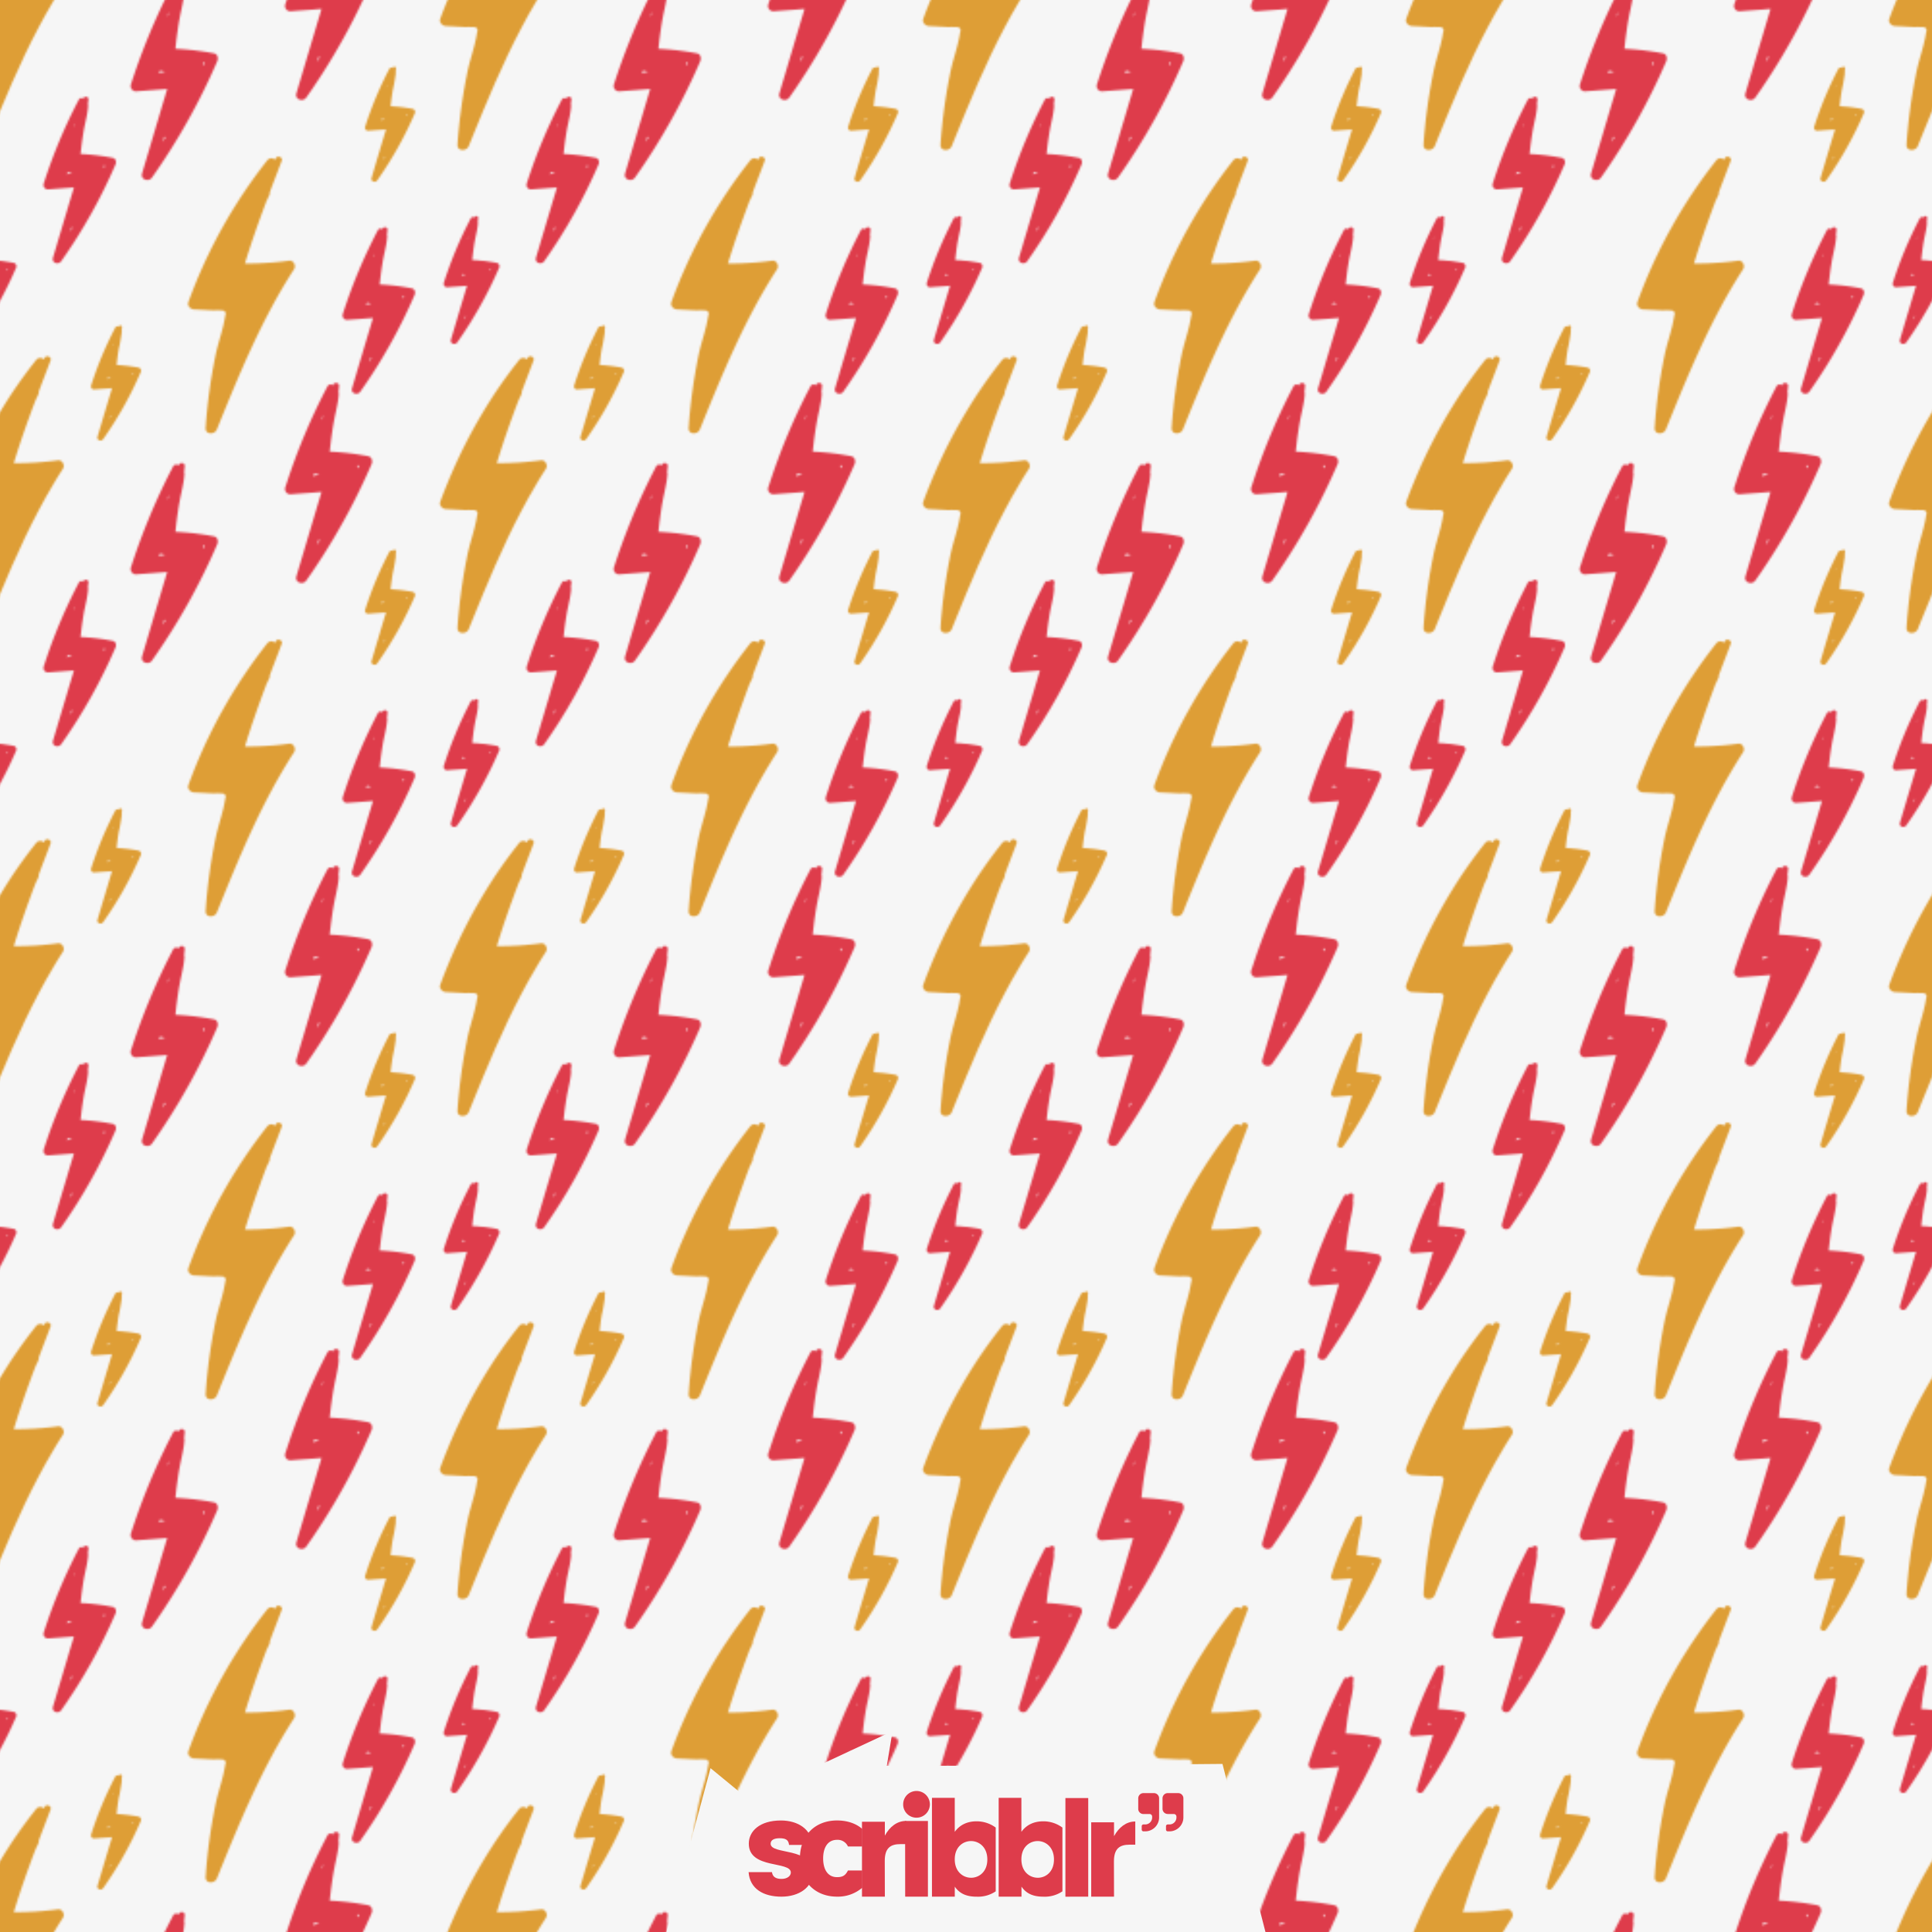 <svg id="Layer_1" data-name="Layer 1" xmlns="http://www.w3.org/2000/svg" xmlns:xlink="http://www.w3.org/1999/xlink" viewBox="0 0 1000 1000"><defs><style>.cls-1{fill:none;}.cls-2{fill:#f6f6f6;}.cls-3{fill:#de9e36;}.cls-4{fill:#de3c4b;}.cls-5{fill:url(#Nueva_muestra_de_motivo_21);}</style><pattern id="Nueva_muestra_de_motivo_21" data-name="Nueva muestra de motivo 21" width="250" height="250" patternUnits="userSpaceOnUse" viewBox="0 0 250 250"><rect class="cls-1" width="250" height="250"/><path class="cls-2" d="M166.22,217.48l.05-.17a1.57,1.57,0,0,1,.73-.9c.1-.58.2-1.16.32-1.74-.4.94-.77,1.89-1.16,2.83Z"/><path class="cls-2" d="M162,246.41l3.39-.69-2.65-.61C162.49,245.55,162.24,246,162,246.41Z"/><path class="cls-2" d="M184.88,241.74a5.62,5.62,0,0,1,.32.74c.22-.48.44-1,.65-1.43l-.93-.14A2.72,2.72,0,0,1,184.88,241.74Z"/><path class="cls-2" d="M36.29,119.86c.44-.7.86-1.4,1.29-2.11a2.71,2.71,0,0,1-.65-.05Z"/><path class="cls-2" d="M56.6,216.67l.89-1.45a1.88,1.88,0,0,1-.45,0Z"/><path class="cls-2" d="M53.62,86.31a4.7,4.7,0,0,1,.27.61l.54-1.19-.78-.11A2.27,2.27,0,0,1,53.62,86.31Z"/><path class="cls-2" d="M34.56,90.2l2.82-.58-2.2-.51C35,89.48,34.78,89.84,34.56,90.2Z"/><path class="cls-2" d="M3.53,139.66a3.63,3.63,0,0,1,.21.47l.42-.91-.6-.09A1.74,1.74,0,0,1,3.53,139.66Z"/><path class="cls-2" d="M38.09,66.11l0-.14a1.31,1.31,0,0,1,.61-.75c.09-.48.17-1,.27-1.45-.33.78-.64,1.57-1,2.36Z"/><path class="cls-2" d="M238.9,142.65l2.17-.44-1.69-.39C239.22,142.1,239.06,142.38,238.9,142.65Z"/><path class="cls-2" d="M241.6,124.15l0-.11a1,1,0,0,1,.47-.58c.07-.37.13-.74.2-1.11-.25.6-.49,1.21-.74,1.81Z"/><path class="cls-2" d="M240.22,165.43c.34-.54.66-1.08,1-1.62a2.09,2.09,0,0,1-.5,0Z"/><path class="cls-2" d="M86.41,8.74a1.57,1.57,0,0,1,.73-.9c.1-.58.2-1.16.32-1.74-.4.94-.77,1.89-1.16,2.83l.06,0Z"/><path class="cls-2" d="M105.33,33.9c.22-.48.44-1,.65-1.43l-.93-.14a2.71,2.71,0,0,1,0,.83A5.61,5.61,0,0,1,105.33,33.9Z"/><path class="cls-2" d="M164.06,32c.52-.84,1-1.69,1.55-2.53a3.26,3.26,0,0,1-.78-.06Z"/><path class="cls-2" d="M84.19,73.47c.52-.84,1-1.69,1.55-2.53a3.26,3.26,0,0,1-.78-.06Z"/><path class="cls-2" d="M82.86,36.54c-.24.44-.49.87-.74,1.3l3.39-.69Z"/><path class="cls-2" d="M198.44,82.74l.89-1.45a1.88,1.88,0,0,1-.45,0Z"/><path class="cls-2" d="M197.25,62.25l2-.4-1.52-.35C197.53,61.75,197.39,62,197.25,62.25Z"/><path class="cls-2" d="M208.43,153.84a4.69,4.69,0,0,1,.27.61l.54-1.19-.78-.11A2.26,2.26,0,0,1,208.43,153.84Z"/><path class="cls-2" d="M192.9,133.65l0-.14a1.31,1.31,0,0,1,.61-.75c.09-.48.17-1,.26-1.45-.33.78-.64,1.57-1,2.36Z"/><path class="cls-2" d="M210.41,59.56a3.24,3.24,0,0,1,.19.42l.38-.82-.54-.08A1.56,1.56,0,0,1,210.41,59.56Z"/><path class="cls-2" d="M199.68,45.61l0-.1a.9.9,0,0,1,.42-.52c.06-.33.12-.67.18-1-.23.54-.44,1.09-.67,1.63Z"/><path class="cls-2" d="M189.37,157.74l2.82-.58-2.2-.51C189.79,157,189.58,157.38,189.37,157.74Z"/><path class="cls-2" d="M250,213.31A270.82,270.82,0,0,0,231.65,250H187.92c1.5-3.2,3-6.42,4.38-9.67.66-1.52.29-3.75-1.68-4.13a138.41,138.41,0,0,0-19.94-2.37c.51-5,1.15-9.91,2-14.83s2.34-10,2.66-15a1.94,1.94,0,0,0-.17-.94c.13-1.08.25-2.16.34-3.24.16-1.81-2.7-2.14-3.13-.42l-.06.22a1.74,1.74,0,0,0-2.84.44,318.94,318.94,0,0,0-21.08,50H94.9a43.9,43.9,0,0,0,.57-4.6,1.94,1.94,0,0,0-.17-.94c.13-1.08.25-2.16.34-3.24.16-1.81-2.7-2.14-3.13-.42l-.06.22a1.74,1.74,0,0,0-2.84.44c-1.5,2.82-2.94,5.67-4.34,8.54H28c1.49-2.48,3-4.94,4.58-7.37,1.1-1.69-.31-4.67-2.51-4.37a168,168,0,0,1-22.94,1.49c3.29-10.94,7.12-21.62,11.11-32.26.5-1.05,1-2.09,1.5-3.15a2.93,2.93,0,0,0,.28-1.58c2-5.39,4.11-10.79,6.15-16.21.68-1.8-2.19-3-3.08-1.3l-.43.81a2.67,2.67,0,0,0-3.89.14A245.37,245.37,0,0,0,0,213.31V155.76q4.5-8.31,8.27-17a1.82,1.82,0,0,0-1.07-2.64c-2.39-.46-4.79-.81-7.2-1.08V57.57C8.21,37.82,17,18.33,28,0H85.27A333.49,333.49,0,0,0,67.73,43.82a2.74,2.74,0,0,0,2.63,3.45c5.4-.38,10.8-.8,16.21-1.21q-6.54,21.84-13,43.7c-1,3.21,3.37,4.64,5.12,2.16a332.34,332.34,0,0,0,33.77-60.17c.66-1.52.29-3.75-1.68-4.13A138.41,138.41,0,0,0,90.8,25.25c.51-5,1.15-9.91,2-14.83C93.41,6.95,94.3,3.49,94.9,0h53.51c-.26.8-.54,1.6-.8,2.4a2.74,2.74,0,0,0,2.63,3.45c5.4-.38,10.8-.8,16.21-1.21q-6.54,21.84-13,43.7c-1,3.21,3.37,4.64,5.12,2.16A332.3,332.3,0,0,0,187.92,0h43.73q-2,4.83-3.78,9.72c-.71,1.92,1.1,3.69,2.88,3.78l9.78.5c.8,0,5.26-.18,5.87.3,1.33,1,.62,1.85.42,3.18-1,6.51-3.49,13-4.84,19.53a281.42,281.42,0,0,0-5.18,37.79c-.25,3.63,4.7,3.66,5.85.79q3.64-9,7.36-18V135c-1.84-.2-3.69-.36-5.55-.44.32-3.17.74-6.34,1.28-9.48s1.49-6.37,1.7-9.6a1.24,1.24,0,0,0-.11-.6c.08-.69.16-1.38.22-2.07.1-1.16-1.73-1.37-2-.27l0,.14a1.11,1.11,0,0,0-1.82.28,205.77,205.77,0,0,0-14,33.48,1.75,1.75,0,0,0,1.68,2.2c3.45-.25,6.91-.51,10.36-.77q-4.18,14-8.33,27.94c-.61,2.05,2.15,3,3.28,1.38A212.52,212.52,0,0,0,250,155.76ZM59.8,85.13c.55-1.26.24-3.12-1.4-3.44a115.25,115.25,0,0,0-16.6-2c.42-4.13,1-8.25,1.67-12.34s1.95-8.29,2.22-12.51a1.61,1.61,0,0,0-.14-.78c.11-.9.21-1.79.29-2.7.13-1.51-2.25-1.78-2.61-.35l0,.18a1.45,1.45,0,0,0-2.36.37,267.94,267.94,0,0,0-18.21,43.6,2.28,2.28,0,0,0,2.19,2.87c4.5-.32,9-.67,13.49-1q-5.45,18.19-10.85,36.38c-.79,2.67,2.81,3.87,4.27,1.8A276.68,276.68,0,0,0,59.8,85.13ZM71.88,190.3a79.61,79.61,0,0,0-11.47-1.37c.29-2.86.66-5.7,1.15-8.53a81.76,81.76,0,0,0,1.53-8.64,1.12,1.12,0,0,0-.1-.54c.07-.62.14-1.24.2-1.87.09-1-1.55-1.23-1.8-.24l0,.13a1,1,0,0,0-1.63.26,185.11,185.11,0,0,0-12.58,30.12,1.58,1.58,0,0,0,1.51,2c3.11-.22,6.21-.46,9.32-.69q-3.76,12.56-7.5,25.14c-.55,1.84,1.94,2.67,2.95,1.24a191.18,191.18,0,0,0,19.42-34.61A1.64,1.64,0,0,0,71.88,190.3Zm77.88-55.39a168,168,0,0,1-22.94,1.49c3.29-10.94,7.12-21.62,11.11-32.26.5-1.05,1-2.09,1.5-3.15a2.93,2.93,0,0,0,.28-1.58c2-5.39,4.11-10.79,6.14-16.21.68-1.8-2.19-3-3.08-1.3l-.43.81a2.67,2.67,0,0,0-3.89.14,262.61,262.61,0,0,0-40.94,73.52c-.71,1.92,1.1,3.69,2.88,3.78l9.78.5c.8,0,5.26-.18,5.87.3,1.33,1,.62,1.85.42,3.18-1,6.51-3.49,13-4.84,19.53a281.37,281.37,0,0,0-5.18,37.79c-.25,3.63,4.7,3.66,5.85.79,11.51-28.49,23.22-57.07,40-83C153.36,137.6,152,134.62,149.75,134.92Zm63.45,14.31a115.25,115.25,0,0,0-16.6-2c.42-4.13,1-8.25,1.67-12.34s1.94-8.29,2.22-12.51a1.62,1.62,0,0,0-.14-.78c.11-.9.21-1.79.29-2.7.13-1.51-2.25-1.78-2.61-.35l0,.18a1.45,1.45,0,0,0-2.36.37,268,268,0,0,0-18.22,43.6,2.28,2.28,0,0,0,2.19,2.87c4.5-.32,9-.67,13.49-1q-5.45,18.19-10.85,36.38c-.79,2.67,2.81,3.87,4.27,1.8a276.7,276.7,0,0,0,28.11-50.09C215.15,151.41,214.84,149.55,213.2,149.23Zm.51-92.86A79.59,79.59,0,0,0,202.24,55c.29-2.86.66-5.7,1.15-8.53a81.81,81.81,0,0,0,1.53-8.64,1.12,1.12,0,0,0-.1-.54c.07-.62.14-1.24.2-1.87.09-1-1.55-1.23-1.8-.24l0,.13a1,1,0,0,0-1.63.26A185.12,185.12,0,0,0,189,65.69a1.58,1.58,0,0,0,1.51,2c3.11-.22,6.21-.46,9.32-.69q-3.76,12.56-7.5,25.14c-.55,1.84,1.94,2.67,2.95,1.24a191.17,191.17,0,0,0,19.42-34.61A1.64,1.64,0,0,0,213.71,56.37Z"/><path class="cls-2" d="M68.58,193.49a3.24,3.24,0,0,1,.18.42l.38-.82L68.6,193A1.56,1.56,0,0,1,68.58,193.49Z"/><path class="cls-2" d="M191.09,187.4c.44-.7.86-1.4,1.29-2.11a2.71,2.71,0,0,1-.65-.05Z"/><path class="cls-2" d="M57.85,179.54l0-.1a.9.9,0,0,1,.42-.52c.06-.33.12-.67.18-1-.23.54-.44,1.09-.67,1.63Z"/><path class="cls-2" d="M55.41,196.18l2-.4-1.52-.35Z"/><path class="cls-3" d="M0,0V57.57C8.21,37.82,17,18.33,28,0Z"/><path class="cls-3" d="M30.11,238.25a168,168,0,0,1-22.94,1.49c3.29-10.94,7.12-21.62,11.11-32.26.5-1.05,1-2.09,1.5-3.15a2.93,2.93,0,0,0,.28-1.58c2-5.39,4.11-10.79,6.15-16.21.68-1.8-2.19-3-3.08-1.3l-.43.81a2.67,2.67,0,0,0-3.89.14A245.37,245.37,0,0,0,0,213.31V250H28c1.49-2.48,3-4.94,4.58-7.37C33.72,240.93,32.31,238,30.11,238.25Z"/><path class="cls-3" d="M149.75,134.92a168,168,0,0,1-22.94,1.49c3.29-10.94,7.12-21.62,11.11-32.26.5-1.05,1-2.09,1.5-3.15a2.93,2.93,0,0,0,.28-1.58c2-5.39,4.11-10.79,6.14-16.21.68-1.8-2.19-3-3.08-1.3l-.43.81a2.67,2.67,0,0,0-3.89.14,262.61,262.61,0,0,0-40.94,73.52c-.71,1.92,1.1,3.69,2.88,3.78l9.78.5c.8,0,5.26-.18,5.87.3,1.33,1,.62,1.85.42,3.18-1,6.51-3.49,13-4.84,19.53a281.37,281.37,0,0,0-5.18,37.79c-.25,3.63,4.7,3.66,5.85.79,11.51-28.49,23.22-57.07,40-83C153.36,137.6,152,134.62,149.75,134.92Z"/><path class="cls-3" d="M230.75,13.5l9.78.5c.8,0,5.26-.18,5.87.3,1.33,1,.62,1.85.42,3.18-1,6.51-3.49,13-4.84,19.53a281.42,281.42,0,0,0-5.18,37.79c-.25,3.63,4.7,3.66,5.85.79q3.64-9,7.36-18V0H231.65q-2,4.83-3.78,9.72C227.16,11.64,229,13.41,230.75,13.5Z"/><path class="cls-3" d="M250,213.31A270.82,270.82,0,0,0,231.65,250H250Z"/><path class="cls-4" d="M67.73,43.82A333.49,333.49,0,0,1,85.27,0H94.9c-.6,3.49-1.49,6.95-2.09,10.43-.85,4.92-1.5,9.86-2,14.83a138.41,138.41,0,0,1,19.94,2.37c2,.38,2.34,2.61,1.68,4.13A332.34,332.34,0,0,1,78.66,91.93c-1.75,2.48-6.08,1-5.12-2.16q6.49-21.86,13-43.7c-5.4.41-10.8.82-16.21,1.21A2.74,2.74,0,0,1,67.73,43.82Zm18,27.12a3.26,3.26,0,0,1-.78-.06l-.77,2.59C84.71,72.63,85.22,71.78,85.74,70.94ZM105,33.17a5.61,5.61,0,0,1,.32.74c.22-.48.44-1,.65-1.43l-.93-.14A2.71,2.71,0,0,1,105,33.17ZM86.29,8.93l.06,0,.05-.17a1.57,1.57,0,0,1,.73-.9c.1-.58.2-1.16.32-1.74C87.06,7,86.68,8,86.29,8.93ZM82.12,37.84l3.39-.69-2.65-.61C82.62,37,82.37,37.41,82.12,37.84Z"/><path class="cls-4" d="M95.3,244.46c.13-1.08.25-2.16.34-3.24.16-1.81-2.7-2.14-3.13-.42l-.06.22a1.74,1.74,0,0,0-2.84.44c-1.5,2.82-2.94,5.67-4.34,8.54H94.9a43.9,43.9,0,0,0,.57-4.6A1.94,1.94,0,0,0,95.3,244.46Z"/><path class="cls-4" d="M59.8,85.13a276.68,276.68,0,0,1-28.11,50.09c-1.46,2.07-5.06.87-4.27-1.8q5.4-18.2,10.85-36.38c-4.5.34-9,.69-13.49,1a2.28,2.28,0,0,1-2.19-2.87A267.94,267.94,0,0,1,40.8,51.58a1.45,1.45,0,0,1,2.36-.37l0-.18c.36-1.43,2.74-1.15,2.61.35-.08.91-.18,1.8-.29,2.7a1.61,1.61,0,0,1,.14.78c-.27,4.22-1.49,8.35-2.22,12.51s-1.25,8.21-1.67,12.34a115.25,115.25,0,0,1,16.6,2C60,82,60.34,83.87,59.8,85.13ZM37.58,117.76a2.71,2.71,0,0,1-.65-.05l-.64,2.16C36.72,119.16,37.15,118.46,37.58,117.76Zm-.19-28.13-2.2-.51c-.2.36-.41.73-.62,1.08ZM39,63.77c-.33.78-.64,1.57-1,2.36l0,0,0-.14a1.31,1.31,0,0,1,.61-.75C38.83,64.74,38.91,64.25,39,63.77Zm15.42,22-.78-.11a2.27,2.27,0,0,1,0,.69,4.7,4.7,0,0,1,.27.61Z"/><path class="cls-4" d="M214.6,152.67a276.7,276.7,0,0,1-28.11,50.09c-1.46,2.07-5.06.87-4.27-1.8q5.4-18.2,10.85-36.38c-4.5.34-9,.69-13.49,1a2.28,2.28,0,0,1-2.19-2.87,268,268,0,0,1,18.22-43.6,1.45,1.45,0,0,1,2.36-.37l0-.18c.36-1.43,2.74-1.15,2.61.35-.08.91-.18,1.8-.29,2.7a1.62,1.62,0,0,1,.14.78c-.27,4.22-1.49,8.35-2.22,12.51s-1.25,8.21-1.67,12.34a115.25,115.25,0,0,1,16.6,2C214.84,149.55,215.15,151.41,214.6,152.67Zm-22.22,32.62a2.71,2.71,0,0,1-.65-.05l-.64,2.16C191.53,186.7,192,186,192.39,185.29Zm-.19-28.13-2.2-.51c-.2.36-.41.73-.62,1.08Zm1.62-25.85c-.33.78-.64,1.57-1,2.36l0,0,0-.14a1.31,1.31,0,0,1,.61-.75C193.64,132.27,193.72,131.79,193.81,131.31Zm15.42,22-.78-.11a2.26,2.26,0,0,1,0,.69,4.69,4.69,0,0,1,.27.61Z"/><path class="cls-3" d="M214.68,58.75a191.17,191.17,0,0,1-19.42,34.61c-1,1.43-3.5.6-2.95-1.24Q196,79.54,199.81,67c-3.11.23-6.21.47-9.32.69a1.58,1.58,0,0,1-1.51-2,185.12,185.12,0,0,1,12.58-30.12,1,1,0,0,1,1.63-.26l0-.13c.25-1,1.89-.8,1.8.24-.05.63-.12,1.25-.2,1.87a1.12,1.12,0,0,1,.1.54,81.81,81.81,0,0,1-1.53,8.64c-.49,2.83-.86,5.67-1.15,8.53a79.59,79.59,0,0,1,11.47,1.37A1.64,1.64,0,0,1,214.68,58.75ZM199.33,81.29a1.88,1.88,0,0,1-.45,0l-.44,1.49Zm-.13-19.44-1.52-.35c-.14.25-.28.5-.43.75ZM200.32,44c-.23.54-.44,1.09-.67,1.63h0l0-.1a.9.9,0,0,1,.42-.52C200.19,44.66,200.25,44.32,200.32,44ZM211,59.16l-.54-.08a1.56,1.56,0,0,1,0,.48,3.24,3.24,0,0,1,.19.42Z"/><path class="cls-3" d="M72.84,192.68a191.18,191.18,0,0,1-19.42,34.61c-1,1.43-3.5.6-2.95-1.24q3.73-12.57,7.5-25.14c-3.11.23-6.21.47-9.32.69a1.58,1.58,0,0,1-1.51-2A185.11,185.11,0,0,1,59.72,169.5a1,1,0,0,1,1.63-.26l0-.13c.25-1,1.89-.8,1.8.24-.05.63-.12,1.25-.2,1.87a1.12,1.12,0,0,1,.1.54,81.76,81.76,0,0,1-1.53,8.64c-.49,2.83-.86,5.67-1.15,8.53a79.61,79.61,0,0,1,11.47,1.37A1.64,1.64,0,0,1,72.84,192.68ZM57.49,215.22a1.88,1.88,0,0,1-.45,0l-.44,1.49Zm-.13-19.44-1.52-.35-.43.75Zm1.12-17.86c-.23.54-.44,1.09-.67,1.63h0l0-.1a.9.9,0,0,1,.42-.52C58.36,178.59,58.41,178.25,58.48,177.92Zm10.66,15.17L68.6,193a1.56,1.56,0,0,1,0,.48,3.24,3.24,0,0,1,.18.42Z"/><path class="cls-4" d="M147.61,2.4c.26-.8.54-1.6.8-2.4h39.51a332.3,332.3,0,0,1-29.39,50.5c-1.75,2.48-6.08,1-5.12-2.16q6.49-21.86,13-43.7c-5.4.41-10.8.82-16.21,1.21A2.74,2.74,0,0,1,147.61,2.4Zm18,27.12a3.26,3.26,0,0,1-.78-.06L164.06,32C164.59,31.2,165.1,30.36,165.61,29.51Z"/><path class="cls-4" d="M192.3,240.33c-1.4,3.25-2.88,6.47-4.38,9.67H148.41a318.94,318.94,0,0,1,21.08-50,1.74,1.74,0,0,1,2.84-.44l.06-.22c.44-1.72,3.29-1.38,3.13.42-.09,1.09-.22,2.17-.34,3.24a1.94,1.94,0,0,1,.17.94c-.33,5.06-1.79,10-2.66,15s-1.5,9.86-2,14.83a138.41,138.41,0,0,1,19.94,2.37C192.59,236.58,193,238.81,192.3,240.33Zm-26.92,5.39-2.65-.61c-.24.44-.49.87-.74,1.3Zm1.95-31.05c-.4.94-.77,1.89-1.16,2.83l.06,0,.05-.17a1.57,1.57,0,0,1,.73-.9C167.11,215.83,167.21,215.25,167.33,214.67ZM185.85,241l-.93-.14a2.72,2.72,0,0,1,0,.83,5.62,5.62,0,0,1,.32.74C185.42,242,185.64,241.52,185.85,241Z"/><path class="cls-4" d="M8.27,138.76q-3.75,8.7-8.27,17V135c2.41.26,4.81.62,7.2,1.08A1.82,1.82,0,0,1,8.27,138.76Zm-4.12.46-.6-.09a1.74,1.74,0,0,1,0,.53,3.63,3.63,0,0,1,.21.47Z"/><path class="cls-4" d="M244.45,134.6c1.86.08,3.71.24,5.55.44v20.72a212.52,212.52,0,0,1-13.32,21.47c-1.12,1.59-3.89.67-3.28-1.38q4.15-14,8.33-27.94c-3.45.26-6.91.53-10.36.77a1.75,1.75,0,0,1-1.68-2.2,205.77,205.77,0,0,1,14-33.48,1.11,1.11,0,0,1,1.82-.28l0-.14c.28-1.1,2.1-.89,2,.27-.06.7-.14,1.38-.22,2.07a1.24,1.24,0,0,1,.11.6c-.21,3.24-1.15,6.41-1.7,9.6S244.77,131.43,244.45,134.6Zm-3.24,29.21a2.09,2.09,0,0,1-.5,0l-.49,1.66C240.56,164.89,240.88,164.35,241.21,163.81Zm-.15-21.6-1.69-.39c-.16.28-.31.56-.48.83Zm1.25-19.85c-.25.6-.49,1.21-.74,1.81h0l0-.11a1,1,0,0,1,.47-.58C242.17,123.1,242.24,122.73,242.31,122.36Z"/></pattern></defs><title>covers</title><rect class="cls-5" width="1000" height="1000"/><polygon class="cls-2" points="655 1000 345 1000 367.78 915.2 387 931 462 896 459 914 528.72 913.87 563 868 560.01 913.61 583.01 913.41 582 934 609.01 913.2 632.75 913 655 1000"/><path class="cls-4" d="M404.2,942.28c9,0,15.88,4.7,16.3,12.64H408.41c-.28-2.76-1.93-3.45-4.9-3.45s-4.63,1-4.63,2.83c0,5.94,21.75,1.45,21.75,15.19,0,7.32-7,12.22-16.16,12.22s-16.37-3.94-17-12.71h12.09c.35,2.62,2.21,3.52,5,3.52s4.77-1.45,4.77-3.31c0-6.08-21.75-1.59-21.75-14.92C387.56,947.87,393.15,942.28,404.2,942.28Z"/><path class="cls-4" d="M433.24,952.29a5.82,5.82,0,0,1,5.66,3.45h7.41v-9.09c-3.33-2.89-7.85-4.38-13.08-4.38-11.12,0-19.2,7.53-19.2,19.68s8.08,19.75,19.2,19.75a19.37,19.37,0,0,0,13.08-4.63v-8.91H438.9c-1.31,2.56-2.69,3.45-5.66,3.45-4.83,0-7.18-4.07-7.18-9.67S428.4,952.29,433.24,952.29Z"/><path class="cls-4" d="M458,981.71H446.16V942.93H458v7.18c2.49-4.56,6.28-7.6,11-7.6v12h-2.9c-5.18,0-8.15,2-8.15,8.7Z"/><path class="cls-4" d="M467.48,933.92a6.91,6.91,0,1,1,6.91,6.91A6.85,6.85,0,0,1,467.48,933.92Zm1,8.6h11.81l0,39.19H468.52Z"/><path class="cls-4" d="M505.51,942.71c-5.11,0-8.84,2-11.33,5.46V930.56H482.38v51.16h11.81v-5.21c2.56,3.73,6.22,5.21,11.33,5.21a16.3,16.3,0,0,0,9.86-2.77v-33A16.56,16.56,0,0,0,505.51,942.71Zm-2.9,29.21c-4,0-8.43-3-8.43-9.53s4.42-9.46,8.43-9.46,8.43,3,8.43,9.53S506.62,971.93,502.61,971.93Z"/><path class="cls-4" d="M551.46,930.66h11.81v51.06H551.46Z"/><path class="cls-4" d="M576.62,981.71H564.81V943.22h11.81v7.18c2.49-4.56,6.29-7.6,11-7.6v12h-2.9c-5.18,0-8.15,2-8.15,8.7Z"/><path class="cls-4" d="M540,942.71c-5.11,0-8.84,2-11.33,5.46V930.56H516.91v51.16h11.81v-5.21c2.56,3.73,6.22,5.21,11.33,5.21a16.3,16.3,0,0,0,9.86-2.77v-33A16.56,16.56,0,0,0,540,942.71Zm-2.9,29.21c-4,0-8.43-3-8.43-9.53s4.42-9.46,8.43-9.46,8.43,3,8.43,9.53S541.15,971.93,537.15,971.93Z"/><path class="cls-4" d="M604.42,938.93h3.15a1.34,1.34,0,0,1,1.35,1.35v.45a3.6,3.6,0,0,1-3.6,3.6h-.9a.91.91,0,0,0-.9.9V947a.91.91,0,0,0,.9.9h.9a7,7,0,0,0,2.79-.57,7.13,7.13,0,0,0,3.84-3.84,7,7,0,0,0,.57-2.79v-9.89a2.69,2.69,0,0,0-2.7-2.7h-5.4a2.69,2.69,0,0,0-2.7,2.7v5.4a2.69,2.69,0,0,0,2.7,2.7Z"/><path class="cls-4" d="M589.92,938.14a2.6,2.6,0,0,0,1.91.79H595a1.34,1.34,0,0,1,1.35,1.35v.45a3.6,3.6,0,0,1-3.6,3.6h-.9a.91.91,0,0,0-.9.9V947a.91.91,0,0,0,.9.9h.9a7,7,0,0,0,2.79-.57,7.13,7.13,0,0,0,3.84-3.84,7,7,0,0,0,.57-2.79v-9.89a2.69,2.69,0,0,0-2.7-2.7h-5.4a2.69,2.69,0,0,0-2.7,2.7v5.4A2.6,2.6,0,0,0,589.92,938.14Z"/></svg>